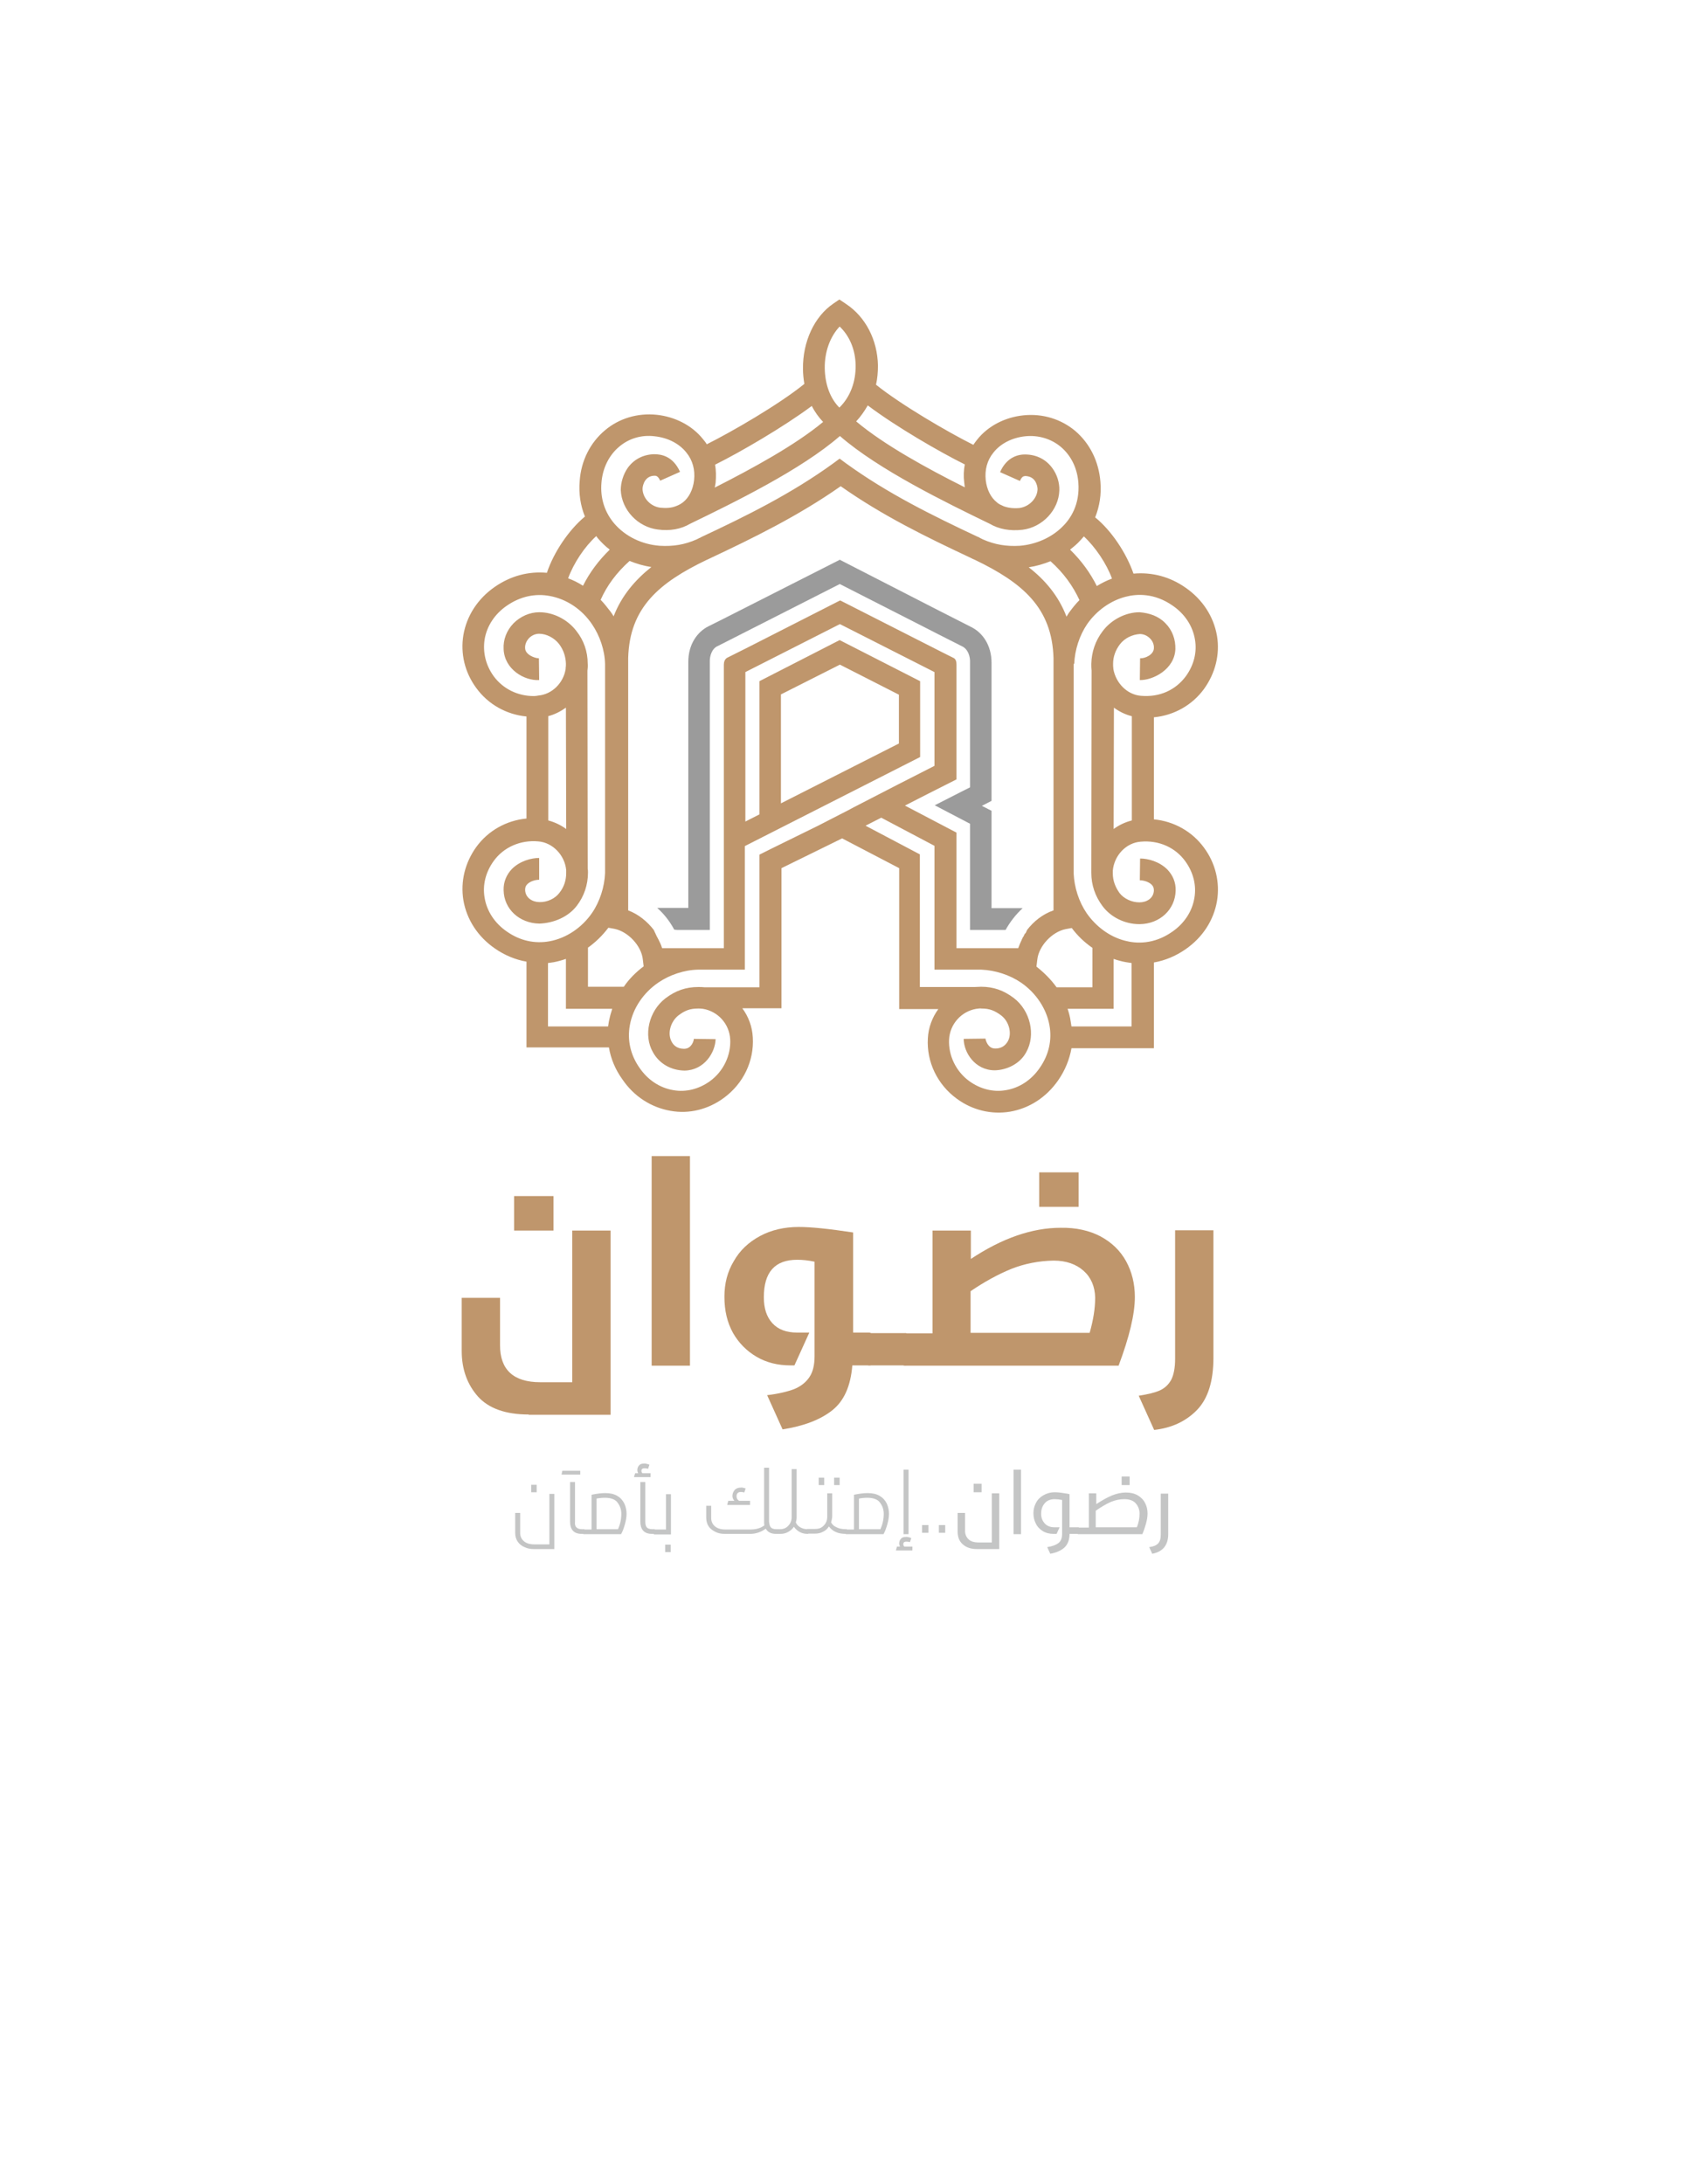 <?xml version="1.0" encoding="utf-8"?>
<!-- Generator: Adobe Illustrator 24.0.1, SVG Export Plug-In . SVG Version: 6.00 Build 0)  -->
<svg version="1.1" id="Layer_1" xmlns="http://www.w3.org/2000/svg" xmlns:xlink="http://www.w3.org/1999/xlink" x="0px" y="0px"
	 viewBox="0 0 612 792" style="enable-background:new 0 0 612 792;" xml:space="preserve">
<style type="text/css">
	.st0{fill:#BF966C;}
	.st1{fill:#9B9B9B;}
	.st2{fill:#C4C5C5;}
</style>
<path class="st0" d="M304.7,241l21.4,10.9v17.7l-42.8,21.7v-39.5L304.7,241z M198.8,349.2c0.7-0.1,1.4-0.2,2.1-0.3
	c1.5-0.3,3-0.7,4.4-1.2v18.1h16.8c-0.5,1.5-0.9,3-1.2,4.5c-0.1,0.6-0.2,1.3-0.3,1.9h-21.8V349.2z M387.3,365.8h16.7v-18.1
	c0.8,0.3,1.5,0.5,2.3,0.7c1.4,0.4,2.8,0.6,4.2,0.8v23h-21.8c-0.1-0.6-0.2-1.3-0.3-1.9C388.2,368.8,387.8,367.3,387.3,365.8z
	 M376,350.5l0.3-2.5c0.5-4.9,5.3-10.1,10.3-11.1l2.2-0.4c2.1,2.8,4.6,5.2,7.5,7.2V358h-13C381.3,355.2,378.8,352.7,376,350.5z
	 M213.2,343.7c2.8-2,5.3-4.4,7.5-7.3l2.2,0.4c5,1,9.8,6.2,10.3,11.1l0.3,2.5c-2.8,2.1-5.3,4.6-7.2,7.4h-13V343.7z M198.8,259.7
	c2.4-0.6,4.5-1.7,6.5-3.1l0.1,44c-1.9-1.4-4.2-2.5-6.5-3.1V259.7z M404,300.6l0.1-44c1.9,1.4,4.1,2.5,6.5,3.1v37.8
	C408.2,298.1,405.9,299.2,404,300.6z M193.7,252.4c-5.9,0-11.2-2.6-14.6-7.2c-2.9-4-4-8.7-3.3-13.3c0.8-4.9,3.7-9.3,8.1-12.3
	c4.8-3.3,10.2-4.5,15.5-3.5c6.1,1.1,11.7,4.8,15.4,10.3c2.8,4.1,4.6,9.4,4.7,14.4l0,75.8c-0.2,5-1.9,10.3-4.7,14.4
	c-3.7,5.4-9.4,9.2-15.4,10.3c-5.4,1-10.8-0.2-15.5-3.5c-4.4-3-7.3-7.4-8.1-12.3c-0.8-4.6,0.4-9.3,3.3-13.3c3.6-5,9.7-7.7,16.2-7.1
	c5.2,0.4,9.6,5,10.1,10.4l0,1.1c0,2.6-0.8,5.1-2.5,7.2c-1.5,2-4.4,3.4-7.2,3.3c-2.5,0-5.1-1.5-5.2-4.4c0-0.9,0.2-1.5,0.8-2.1
	c1.1-1.1,3-1.6,4.3-1.6l0-7.9c-2.9,0-7,1.1-9.9,4c-2,2.1-3.1,4.8-3,7.7c0.1,6.8,5.7,12,13,12.1c5.2-0.2,10.4-2.4,13.5-6.4
	c2.7-3.5,4.1-7.7,4.1-12.1c0-0.5,0-0.9-0.1-1.4l-0.1-71.8c0.1-0.9,0.2-1.7,0.1-2.6c0-4.3-1.4-8.4-4.1-11.8
	c-3.2-4.2-8.4-6.8-13.4-6.8c0,0-0.1,0-0.1,0c-3.4,0-6.8,1.5-9.3,4c-2.5,2.6-3.8,5.9-3.6,9.4c0.3,7.3,7.5,11.5,12.9,11.2l-0.1-7.9
	c0,0,0,0,0,0c-1.5,0-4.9-1.3-5-3.6c-0.1-1.3,0.4-2.6,1.4-3.7c1-1,2.3-1.6,3.7-1.6c0,0,0,0,0,0c2.6,0,5.5,1.5,7.2,3.7
	c1.6,2.1,2.4,4.5,2.5,7.1c0,0.6,0,1.1-0.1,1.7h0l0,0.3c-0.8,5.1-5,9.2-9.9,9.6C194.8,252.3,194.2,252.4,193.7,252.4z M389.7,240.7
	c0.2-5,1.9-10.3,4.7-14.4c3.4-4.9,8.5-8.5,13.9-9.9c4.1-1.1,10.5-1.4,17.1,3.2c4.4,3,7.3,7.4,8.1,12.3c0.8,4.6-0.4,9.3-3.3,13.3
	c-3.7,5-9.5,7.7-16.3,7.1c-5-0.4-9.1-4.6-10-9.7l0-0.2c-0.1-0.5-0.1-1.1-0.1-1.7c0-2.6,0.9-5,2.5-7.1c1.7-2.2,4.4-3.5,7.2-3.7
	c1.4,0,2.7,0.6,3.7,1.6c1,1,1.5,2.3,1.4,3.6c-0.1,2.3-3.2,3.7-5,3.6l-0.1,7.9c4.8,0.1,12.6-3.9,12.9-11.2c0.1-3.5-1.1-6.9-3.6-9.4
	c-2.5-2.6-5.8-3.7-9.4-4c-5,0-10.3,2.7-13.4,6.9c-2.6,3.4-4,7.5-4.1,11.8c0,0.8,0,1.6,0.1,2.5l-0.1,72c0,0.4,0,0.8,0,1.3
	c0,4.4,1.4,8.5,4.1,12.1c3,4,8.1,6.5,13.3,6.5c0.1,0,0.1,0,0.2,0c7.3-0.1,12.8-5.3,13-12.1c0.1-3-1-5.6-3-7.7c-2.9-2.9-7-4-9.9-4
	l-0.1,7.9c1.3,0,3.2,0.5,4.3,1.6c0.6,0.6,0.8,1.2,0.8,2.1c-0.1,2.8-2.6,4.3-5.2,4.3c0,0-0.1,0-0.1,0c-2.7,0-5.5-1.3-7.1-3.3
	c-1.6-2.2-2.5-4.6-2.5-7.2h0v-1c0.5-5.5,4.8-10.1,10.1-10.5c6.6-0.6,12.6,2.1,16.2,7.1c2.9,4,4.1,8.7,3.3,13.3
	c-0.8,4.9-3.7,9.3-8.1,12.3c-6.6,4.6-13,4.3-17.1,3.2c-5.5-1.4-10.5-5.1-13.9-10c-2.8-4.1-4.5-9.4-4.7-14.4V240.7z M217.9,217.5
	c2.3-5.2,5.8-9.9,10.5-14.1c2.5,1,5.1,1.8,7.9,2.2c-5.9,4.7-10.8,10.4-13.7,17.9c-0.3-0.6-0.7-1.1-1.1-1.7
	C220.3,220.3,219.2,218.8,217.9,217.5z M373.2,205.7c2.7-0.4,5.4-1.2,7.9-2.2c4.7,4.2,8.1,8.9,10.5,14.1c-1.3,1.3-2.5,2.8-3.6,4.3
	c-0.4,0.5-0.7,1.1-1.1,1.7C384,216,379.1,210.3,373.2,205.7z M206.1,209.7c2-5.5,6-11.5,10.2-15.3c0.2,0.3,0.4,0.5,0.6,0.8
	c1.3,1.5,2.7,2.9,4.3,4.1c-4.1,4-7.3,8.3-9.7,13.1C209.8,211.3,208,210.4,206.1,209.7z M388.2,199.3c1-0.8,2-1.6,2.9-2.5
	c0.7-0.7,1.4-1.5,2.1-2.3c4.1,3.8,8.2,9.8,10.2,15.3c-1.9,0.7-3.7,1.6-5.5,2.7C395.5,207.7,392.3,203.3,388.2,199.3z M250.4,189.9
	c15.9-7.7,40.3-19.6,54.3-31.8c14,12.2,38.4,24.1,54.3,31.8c3.4,2,7.4,2.7,11.9,2.2c7.3-0.9,13.2-7.2,13.4-14.3
	c0.1-2.7-0.8-5.7-2.5-8c-2.2-3.1-5.6-4.9-9.6-5c-2.5-0.1-6.9,0.7-9.4,6.4l7.2,3.2c0.8-1.8,1.4-1.7,2-1.8c1.5,0.1,2.6,0.6,3.4,1.7
	c0.7,1,1,2.3,1,3.1c-0.1,3.3-3,6.3-6.5,6.8c-2.1,0.2-4,0-5.7-0.6c-0.5-0.2-1-0.5-1.5-0.7c-0.3-0.2-0.7-0.4-1-0.7
	c-2.3-1.8-3.7-4.7-4.1-8.1c-0.4-3.7,0.5-7.2,2.8-10c2.6-3.3,6.8-5.4,11.5-5.9c4.8-0.5,9.4,0.9,12.9,3.8c3.8,3.2,6,7.8,6.4,13
	c0.6,7.9-2.8,13.1-5.8,16c-3.9,3.9-9.5,6.4-15.4,6.9c-4.8,0.3-9.1-0.4-13.4-2.3c-0.4-0.2-0.8-0.4-1.2-0.6c0,0-0.1,0-0.1-0.1
	c-0.2-0.1-0.3-0.2-0.5-0.2v0c-16.6-7.8-32.7-15.7-47.9-26.7l-2.3-1.7l-2.3,1.7c-15.3,11.1-32,19.3-47.8,26.7l0,0
	c-0.2,0.1-0.4,0.2-0.5,0.3c0,0,0,0-0.1,0c-0.4,0.2-0.8,0.4-1.2,0.6c-4.3,1.9-8.5,2.6-13.4,2.3c-6.5-0.5-12.4-3.4-16.4-8
	c-3.5-4.1-5.2-9.2-4.7-14.9c0.4-5.2,2.7-9.9,6.4-13c3.5-3,8.1-4.4,12.9-3.8c4.7,0.5,8.9,2.6,11.5,5.9c2.3,2.8,3.2,6.3,2.8,10
	c-0.4,3.5-1.9,6.4-4.1,8.1c-0.3,0.2-0.6,0.4-0.9,0.6c-0.5,0.3-1,0.5-1.5,0.7c-1.7,0.7-3.6,0.8-5.7,0.6c-3.5-0.4-6.4-3.4-6.5-6.8
	c0-0.8,0.3-2.1,1-3.1c0.8-1.1,1.9-1.7,3.4-1.7c0.4,0,1.2,0,2,1.8l7.2-3.2c-2.6-5.8-6.9-6.4-9.4-6.4c-4,0.1-7.4,1.9-9.6,5
	c-1.6,2.3-2.5,5.3-2.5,8c0.3,7.2,6.2,13.4,13.4,14.3C243,192.6,247,191.9,250.4,189.9z M259.4,168.5c8.9-4.4,24.9-13.7,35.1-21.3
	c1.1,2.2,2.5,4.1,4.1,5.8c-10.1,8.4-25.7,16.9-39.3,23.8c0.1-0.5,0.2-1.1,0.3-1.7C259.8,172.8,259.8,170.6,259.4,168.5z
	 M310.6,152.8c1.6-1.7,3-3.7,4.2-5.8c10.2,7.7,26.3,17,35.2,21.4c-0.4,2.1-0.5,4.3-0.2,6.6c0.1,0.6,0.1,1.1,0.2,1.7
	C336.4,169.9,320.7,161.3,310.6,152.8z M304.5,147.8c-3.3-3.3-5.2-8.4-5.3-14.2c-0.1-6.1,2-11.6,5.4-15.2c3.6,3.4,5.7,8.4,5.8,14
	C310.5,138.5,308.4,144,304.5,147.8z M339,343.7L339,343.7v7.9h17c5,0.2,10.3,1.9,14.4,4.7c5.4,3.7,9.2,9.4,10.3,15.4
	c1,5.4-0.2,10.8-3.5,15.5c-3,4.4-7.4,7.3-12.3,8.1c-4.6,0.8-9.3-0.4-13.3-3.3c-4.8-3.5-7.6-9.3-7.3-15.1c0.3-5.6,4.5-10.2,9.9-11.1
	c0,0,0.1,0,0.1,0v0c0.6-0.1,1.3-0.2,1.8-0.1c2.8,0,4.7,0.7,7.1,2.5c2.9,2.2,4,6.6,2.4,9.4c-0.6,1-1.8,2.6-4.5,2.6c0,0,0,0-0.1,0
	c-2.6,0-3.4-2.9-3.5-3.6l-7.9,0.1c0,4.8,4,11.4,11.3,11.4c4.4-0.1,9.2-2.4,11.4-6.6c3.5-6.2,1.5-15-4.5-19.6
	c-3.7-2.8-7.4-4.1-11.9-4.1c-0.7,0-1.6,0.1-2.4,0.1c-6.6,0-13.2,0-19.8,0v0v-14.3v-3.3v-30.5L314,299.4l5.7-2.9l19.3,10.2v33.8
	V343.7z M275.5,358c-6.6,0-13.2,0-19.8,0c-0.8-0.1-1.7-0.1-2.4-0.1c-4.5,0-8.2,1.3-11.9,4.1c-6,4.6-8.1,13.4-4.5,19.6
	c2.3,4.1,6.5,6.5,11.4,6.6c7.3-0.1,11.2-6.7,11.3-11.4l-7.9-0.1c0,0.8-0.9,3.6-3.5,3.6c0,0,0,0-0.1,0c-2.6,0-3.9-1.5-4.4-2.5
	c-1.7-2.9-0.5-7.3,2.4-9.6c2.4-1.8,4.2-2.5,7.2-2.5c0.6,0,1.1,0,1.6,0.1v0c0.1,0,0.1,0,0.1,0c5.4,0.9,9.6,5.4,9.9,11.1
	c0.3,5.8-2.5,11.6-7.3,15.1c-4,2.9-8.7,4.1-13.3,3.3c-4.9-0.8-9.3-3.7-12.3-8.1c-3.3-4.7-4.5-10.1-3.5-15.5
	c1.1-6.1,4.9-11.7,10.3-15.4c4.1-2.8,9.4-4.6,14.4-4.7h17v-7.9v-3.2v-33.7l63.6-32.3V247l-29.2-14.9l0,0L275.5,247v48.3l-5.1,2.6
	v-54.2l34.3-17.4l34.3,17.4v7.1v26.9c-9.1,4.6-18.2,9.3-27.3,14c-1.4,0.7-2.7,1.4-4,2.1l-10.9,5.6c-5.6,2.8-11.3,5.5-16.9,8.3
	l-4.4,2.2v30.5v3.2v7.9V358z M372.6,337.2L372.6,337.2L372.6,337.2l-0.1,0.2l0,0l0,0.1l-0.1,0.1l0,0.1l0,0l-0.1,0.1l0,0.1l0,0
	l-0.1,0.2l0,0l-0.1,0.2l-0.1,0.1l-0.1,0.1l0,0l-0.1,0.1l-0.1,0.1l0,0l0,0.1l-0.1,0.1l0,0l0,0.1l-0.1,0.1l0,0.1l0,0l-0.1,0.1l0,0.1
	l0,0l-0.1,0.2l0,0l-0.1,0.1l-0.1,0.1h0l0,0l-0.1,0.2l0,0l0,0.1l-0.1,0.1l0,0l0,0.1l-0.1,0.1l0,0l0,0.1l-0.1,0.1l0,0.1
	c-0.5,1-0.9,2-1.3,3.1h-13c-0.7,0-1.3,0-2,0h-7.4v-41.9l-18.7-9.8c4.8-2.5,11-5.6,18.7-9.5v-31.7v-2.6h0v-7.3c0-1-0.2-2.1-1.2-2.5
	l-4-2v0l-37-18.8l-34,17.3l-3,1.5v0l-4,2c-0.9,0.5-1.2,1.6-1.2,2.5l0,4.2v56.8v8.8v33h-7.4c-0.7,0-1.3,0-2,0h-13
	c-0.3-1.1-0.8-2.1-1.3-3.1h0c-0.3-0.5-0.5-1-0.8-1.5l0-0.1l-0.2-0.3l0-0.1l0,0l-0.1-0.2l0,0l-0.1-0.2l-0.1-0.2l0,0l-0.1-0.2l0,0
	l0-0.1l-0.1-0.1l0,0l0-0.1l-0.1-0.1l0-0.1l0,0l-0.1-0.1l0-0.1l0,0c-2.4-3.1-5.6-5.7-9.3-7.1v-0.8v-5.5v-7.1c0-0.7,0-1.4,0-2v-72.1
	c0-0.7,0-1.3,0-2v-2c0.5-18.3,11.2-27.3,28.5-35.6c0.4-0.2,0.9-0.4,1.3-0.6c15.5-7.3,31.9-15.3,47.3-26.1c15.2,10.7,31,18.4,47.2,26
	c0.5,0.3,1,0.5,1.5,0.7c17.2,8.3,28,17.3,28.5,35.7v1.8c0,0.7,0,1.4,0,2.1v72.1c0,0.7,0,1.4,0,2v7.1v5.5v0.8
	C378.2,331.5,375,334.1,372.6,337.2z M304.5,108.6l-2.2,1.5c-6.9,4.7-11.1,13.8-11,23.6c0,1.9,0.2,3.7,0.5,5.5
	c-9.1,7.4-26.2,17.3-35.4,21.9c-0.4-0.7-0.9-1.3-1.4-1.9c-3.9-4.9-10.1-8.1-16.8-8.8c-6.9-0.7-13.6,1.3-18.7,5.6
	c-5.4,4.5-8.7,11.1-9.2,18.4c-0.4,4.6,0.3,9,1.9,12.9c-5.8,4.8-11.3,12.9-13.8,20.4c-6.7-0.6-13.1,1.1-18.9,5.1
	c-6.2,4.3-10.2,10.5-11.4,17.5c-1.1,6.7,0.5,13.5,4.7,19.2c4.3,5.9,10.9,9.6,18.2,10.3v37c-7.3,0.7-13.9,4.4-18.2,10.3
	c-4.1,5.7-5.8,12.5-4.7,19.3c1.2,7,5.2,13.2,11.4,17.5c3.6,2.5,7.5,4.1,11.5,4.8v31.1h29.9c0.7,4.1,2.3,8,4.9,11.6
	c4.2,6.2,10.5,10.2,17.5,11.4c6.7,1.2,13.6-0.5,19.3-4.7c7.1-5.2,11-13.4,10.5-21.9c-0.2-4-1.6-7.6-3.8-10.6l14.2,0v-5h0V338v-23.2
	c13-6.4,19-9.3,22-10.8l20.7,10.8V338v24v3.9l14.2,0c-2.2,3-3.6,6.7-3.8,10.6c-0.5,8.6,3.5,16.8,10.5,21.9
	c5.7,4.2,12.6,5.8,19.3,4.7c7-1.2,13.2-5.2,17.5-11.4c2.5-3.6,4.1-7.6,4.8-11.6h29.9V349c4-0.7,7.9-2.3,11.5-4.8
	c6.2-4.3,10.2-10.5,11.4-17.5c1.1-6.7-0.5-13.6-4.7-19.3c-4.3-5.9-10.9-9.6-18.2-10.3v-37c7.3-0.7,13.9-4.4,18.2-10.3
	c4.1-5.7,5.8-12.5,4.7-19.2c-1.2-7-5.2-13.2-11.4-17.5c-5.7-4-12.2-5.7-18.9-5.1c-2.6-7.5-8-15.6-13.9-20.4c1.6-4,2.3-8.4,1.9-12.9
	c-0.6-7.4-3.8-13.9-9.2-18.5c-5.2-4.3-11.8-6.3-18.7-5.6c-6.8,0.7-12.9,3.9-16.8,8.8c-0.5,0.6-0.9,1.2-1.4,1.9
	c-9.2-4.6-26.2-14.5-35.3-21.8c0.5-2.2,0.7-4.6,0.7-7c-0.2-9.3-4.5-17.6-11.6-22.3L304.5,108.6z"/>
<path class="st1" d="M304.7,211.8l31.8,16.2l4.3,2.2l8.1,4.1c2.3,1,3.1,3.8,3,5.9v8v7.3v5.2v24.8l-2.8,1.4c-3.3,1.7-6.7,3.4-10,5.1
	l12.8,6.7v38.5h0h2.1h9.7v0h1.1c1.6-2.9,3.7-5.6,6.2-7.9h-11.3V294l-3.5-1.8l3.5-1.8v-29.6v-5.2v-15.3c0-6.4-3.3-10.9-7.3-12.9
	l-11.6-5.9l-4.3-2.2L304.7,203L304.7,211.8z"/>
<path class="st1" d="M245.6,337.2h4h3.5h4.4v-7.9v-68.6v-15.7v-4.9c-0.1-2.1,0.7-5,3-5.9l12.4-6.3l31.7-16.1l0.2-0.1l0-8.8l-0.2,0.1
	l-42,21.3v0l-5.6,2.8c-4,2-7.3,6.5-7.3,12.9v4.9v15.7v68.6h-11.3c2.5,2.2,4.6,4.9,6.2,7.9L245.6,337.2L245.6,337.2z"/>
<g>
	<path class="st0" d="M191.8,512.9c-8.4,0-14.5-2.2-18.4-6.5c-3.9-4.4-5.9-9.9-5.9-16.5v-19.3h13.9v17.2c0,8.9,4.9,13.4,14.6,13.4
		h11.6v-55h13.9v66.8H191.8z M186.5,446.2v-12.5h14.3v12.5H186.5z"/>
	<path class="st0" d="M236.4,495.2v-76h13.9v76H236.4z"/>
	<path class="st0" d="M316.2,483.7c0.1,0.3,0.2,0.5,0.2,0.6v9.9c0,0.2-0.1,0.4-0.2,0.6c-0.1,0.2-0.4,0.3-0.8,0.3h-6.2
		c-0.6,7.5-3,12.9-7.3,16.3c-4.3,3.4-10.3,5.7-18,6.9l-5.6-12.4c4.1-0.5,7.4-1.3,9.8-2.2c2.4-1,4.2-2.4,5.5-4.3
		c1.3-1.9,1.9-4.4,1.9-7.7v-34.2c-2.3-0.5-4.4-0.7-6.3-0.7c-8.1,0-12.1,4.5-12.1,13.6c0,4,1,7.1,3.1,9.4c2.1,2.3,5.1,3.4,9,3.4h4.4
		l-5.4,11.9h-1.4c-4.6,0-8.7-1-12.3-3.1s-6.5-5-8.6-8.7c-2.1-3.8-3.1-8.1-3.1-13.1c0-4.8,1.1-9.1,3.4-12.9c2.2-3.9,5.4-6.9,9.5-9.1
		c4.1-2.2,8.8-3.3,14.1-3.3c4.6,0,11.1,0.7,19.7,2v36.3h6C315.8,483.3,316.1,483.5,316.2,483.7z"/>
	<path class="st0" d="M329.1,483.7c0.1,0.2,0.2,0.4,0.2,0.6v9.9c0,0.2-0.1,0.4-0.2,0.6c-0.1,0.2-0.4,0.3-0.8,0.3h-12.9
		c-0.4,0-0.7-0.1-0.8-0.3c-0.1-0.2-0.2-0.4-0.2-0.6v-9.9c0-0.2,0.1-0.4,0.2-0.6c0.1-0.2,0.4-0.3,0.8-0.3h12.9
		C328.7,483.3,328.9,483.5,329.1,483.7z"/>
	<path class="st0" d="M399.2,448.3c4.1,2.2,7.2,5.2,9.3,9c2.1,3.8,3.2,8.2,3.2,13c0,6.2-2,14.5-5.9,24.9h-77.4
		c-0.4,0-0.7-0.1-0.8-0.3c-0.1-0.2-0.2-0.4-0.2-0.6v-9.9c0-0.2,0.1-0.4,0.2-0.6c0.1-0.2,0.4-0.3,0.8-0.3h9.9v-37.3h13.9v10.3
		c11.3-7.5,22.2-11.3,32.6-11.3C390.3,445.1,395.2,446.2,399.2,448.3z M366.9,460.1c-4.9,2-9.8,4.7-14.8,8.1v15.1h43.2
		c1.3-4.6,2-8.8,2-12.8c-0.1-4-1.5-7.3-4.2-9.7c-2.7-2.4-6.3-3.7-10.9-3.7C376.9,457.2,371.7,458.2,366.9,460.1z M377,437.6v-12.5
		h14.3v12.5H377z"/>
	<path class="st0" d="M434.2,511.3c-4,4.1-9.2,6.5-15.5,7.2l-5.6-12.4c3.2-0.5,5.8-1.1,7.6-1.9c1.8-0.8,3.2-2.1,4.2-3.9
		c0.9-1.8,1.4-4.3,1.4-7.6v-46.6h13.9v46.2C440.2,500.9,438.2,507.2,434.2,511.3z"/>
</g>
<g>
	<path class="st2" d="M193.7,561.7c-1.3,0-2.4-0.2-3.4-0.7c-1-0.4-1.9-1.1-2.5-2c-0.6-0.9-0.9-1.9-0.9-3.2v-7.2h1.8v7.2
		c0,1.2,0.4,2.2,1.3,3c0.9,0.8,2.2,1.2,3.8,1.2h5.5v-18.3h1.8v20H193.7z M192.7,541.1v-2.7h2v2.7H192.7z"/>
	<path class="st2" d="M203.7,534.7l0.3-1.4h6.5v1.4H203.7z M209.2,553.9c0.4,0.4,1.1,0.6,2,0.6h0.6c0.1,0,0.2,0,0.2,0.1
		c0,0.1,0.1,0.1,0.1,0.2v1.1c0,0.1,0,0.1-0.1,0.2c0,0.1-0.1,0.1-0.2,0.1h-0.7c-1.5,0-2.6-0.4-3.3-1.2c-0.7-0.8-1-1.9-1-3.2v-14.4
		h1.8v14.4C208.5,552.8,208.7,553.5,209.2,553.9z"/>
	<path class="st2" d="M223.9,542.4c1.2,0.7,2,1.6,2.6,2.8c0.5,1.1,0.8,2.4,0.8,3.7c0,1.1-0.2,2.4-0.6,3.8c-0.4,1.4-0.8,2.6-1.4,3.6
		h-13.5c-0.1,0-0.2,0-0.2-0.1c0-0.1-0.1-0.1-0.1-0.2v-1.1c0-0.1,0-0.1,0.1-0.2c0-0.1,0.1-0.1,0.2-0.1h2.8V542c2-0.4,3.6-0.6,4.9-0.6
		C221.3,541.4,222.7,541.7,223.9,542.4z M216.4,543.4v11.1h7.8c0.8-1.8,1.2-3.6,1.2-5.6c0-1.6-0.5-2.9-1.4-4.1s-2.5-1.7-4.6-1.7
		C218.4,543.1,217.4,543.2,216.4,543.4z"/>
	<path class="st2" d="M235.6,531.1l-0.5,1.5c-0.6-0.2-1.1-0.2-1.4-0.2c-0.3,0-0.5,0.1-0.7,0.2c-0.2,0.2-0.3,0.4-0.3,0.7
		c0,0.4,0.1,0.7,0.4,0.9h2.9v1.4h-6l0.4-1.4h1.1c-0.2-0.4-0.3-0.8-0.3-1.1c0-0.7,0.2-1.2,0.6-1.7c0.4-0.5,1-0.7,1.7-0.7
		C234,530.6,234.7,530.8,235.6,531.1z M234.7,553.9c0.4,0.4,1.1,0.6,2,0.6h0.6c0.1,0,0.2,0,0.2,0.1c0,0.1,0.1,0.1,0.1,0.2v1.1
		c0,0.1,0,0.1-0.1,0.2c0,0.1-0.1,0.1-0.2,0.1h-0.7c-1.5,0-2.6-0.4-3.3-1.2c-0.7-0.8-1-1.9-1-3.2v-14.4h1.8v14.4
		C234.1,552.8,234.3,553.5,234.7,553.9z"/>
	<path class="st2" d="M237.3,556.3c-0.1,0-0.2,0-0.2-0.1c0-0.1-0.1-0.1-0.1-0.2v-1.1c0-0.1,0-0.1,0.1-0.2c0-0.1,0.1-0.1,0.2-0.1h4.3
		v-12.8h1.8v14.6H237.3z M241.3,562.8v-2.7h2v2.7H241.3z"/>
	<path class="st2" d="M279.7,553.9c0.4,0.4,1.1,0.6,2,0.6h0.6c0.1,0,0.2,0,0.2,0.1c0,0.1,0.1,0.1,0.1,0.2v1.1c0,0.1,0,0.1-0.1,0.2
		c0,0.1-0.1,0.1-0.2,0.1h-0.7c-1.8,0-3.1-0.6-3.8-1.9c-1.8,1.3-3.7,1.9-5.7,1.9h-9.1c-1.3,0-2.4-0.2-3.4-0.7s-1.9-1.1-2.5-2
		c-0.6-0.9-0.9-1.9-0.9-3.2V546h1.8v4.4c0,1.2,0.4,2.2,1.3,3c0.9,0.8,2.2,1.2,3.8,1.2h9.2c2,0,3.7-0.5,5-1.5
		c-0.1-0.3-0.1-0.8-0.1-1.3v-19.6h1.8v19.6C279.1,552.8,279.3,553.5,279.7,553.9z M270.5,539.7l-0.5,1.5c-0.5-0.2-1-0.2-1.3-0.2
		c-0.4,0-0.8,0.1-1.1,0.4c-0.3,0.3-0.4,0.7-0.4,1.2c0,0.7,0.3,1.2,0.9,1.6h4v1.5h-8.3l0.4-1.5h2.2c-0.4-0.5-0.7-1.1-0.7-1.7
		c0-0.9,0.3-1.6,0.8-2.2s1.3-0.9,2.3-0.9C269.1,539.3,269.8,539.5,270.5,539.7z"/>
	<path class="st2" d="M288.7,552c0.3,0.8,0.9,1.4,1.6,1.8s1.6,0.7,2.7,0.7c0.1,0,0.2,0,0.2,0.1c0,0.1,0.1,0.1,0.1,0.2v1.1
		c0,0.1,0,0.1-0.1,0.2c0,0.1-0.1,0.1-0.2,0.1c-2.1,0-3.8-0.9-5-2.6c-0.5,0.8-1.2,1.4-2.1,1.9s-1.8,0.7-2.9,0.7h-0.7
		c-0.1,0-0.2,0-0.2-0.1c0-0.1-0.1-0.1-0.1-0.2v-1.1c0-0.1,0-0.1,0.1-0.2c0-0.1,0.1-0.1,0.2-0.1h0.6c1.3,0,2.3-0.4,3.1-1.3
		c0.8-0.8,1.2-1.9,1.2-3.1v-17.4h1.8v17.4C289,550.8,288.9,551.4,288.7,552z"/>
	<path class="st2" d="M301.5,552c0.4,0.8,1,1.4,2,1.8c0.9,0.5,2.1,0.7,3.5,0.7c0.1,0,0.2,0,0.2,0.1s0.1,0.1,0.1,0.2v1.1
		c0,0.1,0,0.1-0.1,0.2c0,0.1-0.1,0.1-0.2,0.1c-1.5,0-2.8-0.2-3.8-0.7c-1-0.4-1.8-1.1-2.5-2c-0.5,0.8-1.2,1.5-2.1,1.9
		c-0.9,0.5-1.8,0.7-2.9,0.7H293c-0.1,0-0.2,0-0.2-0.1c0-0.1-0.1-0.1-0.1-0.2v-1.1c0-0.1,0-0.1,0.1-0.2c0-0.1,0.1-0.1,0.2-0.1h2.8
		c1.3,0,2.3-0.4,3.1-1.3c0.8-0.8,1.2-1.9,1.2-3.1v-8.5h1.8v8.5C301.8,550.8,301.7,551.4,301.5,552z M297,538.5v-2.7h2v2.7H297z
		 M302.6,538.5v-2.7h2v2.7H302.6z"/>
	<path class="st2" d="M319.1,542.4c1.2,0.7,2,1.6,2.6,2.8c0.5,1.1,0.8,2.4,0.8,3.7c0,1.1-0.2,2.4-0.6,3.8c-0.4,1.4-0.8,2.6-1.4,3.6
		H307c-0.1,0-0.2,0-0.2-0.1c0-0.1-0.1-0.1-0.1-0.2v-1.1c0-0.1,0-0.1,0.1-0.2c0-0.1,0.1-0.1,0.2-0.1h2.8V542c2-0.4,3.6-0.6,4.9-0.6
		C316.5,541.4,317.9,541.7,319.1,542.4z M311.6,543.4v11.1h7.8c0.8-1.8,1.2-3.6,1.2-5.6c0-1.6-0.5-2.9-1.4-4.1
		c-0.9-1.2-2.5-1.7-4.6-1.7C313.6,543.1,312.6,543.2,311.6,543.4z"/>
	<path class="st2" d="M330.6,557.7l-0.5,1.5c-0.6-0.2-1.1-0.2-1.4-0.2c-0.3,0-0.5,0.1-0.7,0.2c-0.2,0.2-0.3,0.4-0.3,0.7
		c0,0.4,0.1,0.7,0.4,0.9h2.9v1.4h-6l0.4-1.4h1.1c-0.2-0.4-0.3-0.8-0.3-1.1c0-0.7,0.2-1.2,0.6-1.7c0.4-0.5,1-0.7,1.7-0.7
		C329.1,557.2,329.8,557.4,330.6,557.7z M327.8,556.3v-23.4h1.8v23.4H327.8z"/>
	<path class="st2" d="M334.5,555.8v-2.8h2.3v2.8H334.5z"/>
	<path class="st2" d="M340.6,555.8v-2.8h2.3v2.8H340.6z"/>
	<path class="st2" d="M354.4,561.7c-2.2,0-3.9-0.6-5.1-1.7c-1.3-1.1-1.9-2.7-1.9-4.6v-6.8h2.7v6.5c0,1.2,0.4,2.2,1.2,3
		c0.8,0.8,2,1.2,3.7,1.2h4.8v-17.8h2.7v20.2H354.4z M353.2,541.1V538h2.9v3.1H353.2z"/>
	<path class="st2" d="M367.7,556.3v-23.4h2.7v23.4H367.7z"/>
	<path class="st2" d="M391.4,553.9c0,0.1,0.1,0.1,0.1,0.2v1.8c0,0.1,0,0.1-0.1,0.2c0,0.1-0.1,0.1-0.2,0.1H388c0,2.1-0.6,3.7-1.8,4.9
		c-1.2,1.1-2.9,1.9-5.2,2.3l-1.1-2.4c1.9-0.3,3.2-0.8,4.1-1.5c0.9-0.7,1.3-1.8,1.3-3.3v-12.3c-1-0.2-1.9-0.3-2.7-0.3
		c-1.5,0-2.8,0.5-3.6,1.5c-0.9,1-1.3,2.3-1.3,3.8c0,1.4,0.4,2.5,1.3,3.5c0.8,0.9,2,1.4,3.5,1.4h1.9l-1.1,2.4h-1c-1.5,0-2.8-0.3-4-1
		c-1.1-0.7-2-1.6-2.5-2.7c-0.6-1.1-0.9-2.4-0.9-3.8c0-1.3,0.3-2.6,0.9-3.7c0.6-1.2,1.5-2.1,2.7-2.8c1.2-0.7,2.6-1.1,4.2-1.1
		c1.1,0,2.6,0.2,4.4,0.5c0.1,0,0.4,0.1,0.9,0.2v12h3.1C391.2,553.8,391.3,553.9,391.4,553.9z"/>
	<path class="st2" d="M412.7,542.2c1.2,0.7,2.1,1.6,2.7,2.8c0.6,1.1,0.9,2.4,0.9,3.8c0,1.2-0.2,2.4-0.6,3.8
		c-0.4,1.4-0.8,2.6-1.3,3.7h-23.2c-0.1,0-0.2,0-0.2-0.1c0-0.1-0.1-0.1-0.1-0.2v-1.8c0-0.1,0-0.1,0.1-0.2c0-0.1,0.1-0.1,0.2-0.1h3.8
		v-12.4h2.7v3.9c2-1.3,3.9-2.4,5.6-3.1c1.7-0.7,3.4-1.1,5.2-1.1C410,541.2,411.5,541.5,412.7,542.2z M403,544.6
		c-1.6,0.7-3.5,1.8-5.5,3.2v6h14.9c0.7-1.6,1-3.3,1-5c0-1.4-0.5-2.7-1.4-3.7c-0.9-1-2.3-1.5-4.1-1.5
		C406.3,543.6,404.7,543.9,403,544.6z M406.9,538.5v-3.1h2.9v3.1H406.9z"/>
	<path class="st2" d="M418,563.4l-1.1-2.4c1.5-0.2,2.5-0.6,3.2-1.3s1-1.8,1-3.3v-14.8h2.7v14.7C423.8,560.3,421.8,562.7,418,563.4z"
		/>
</g>
</svg>
